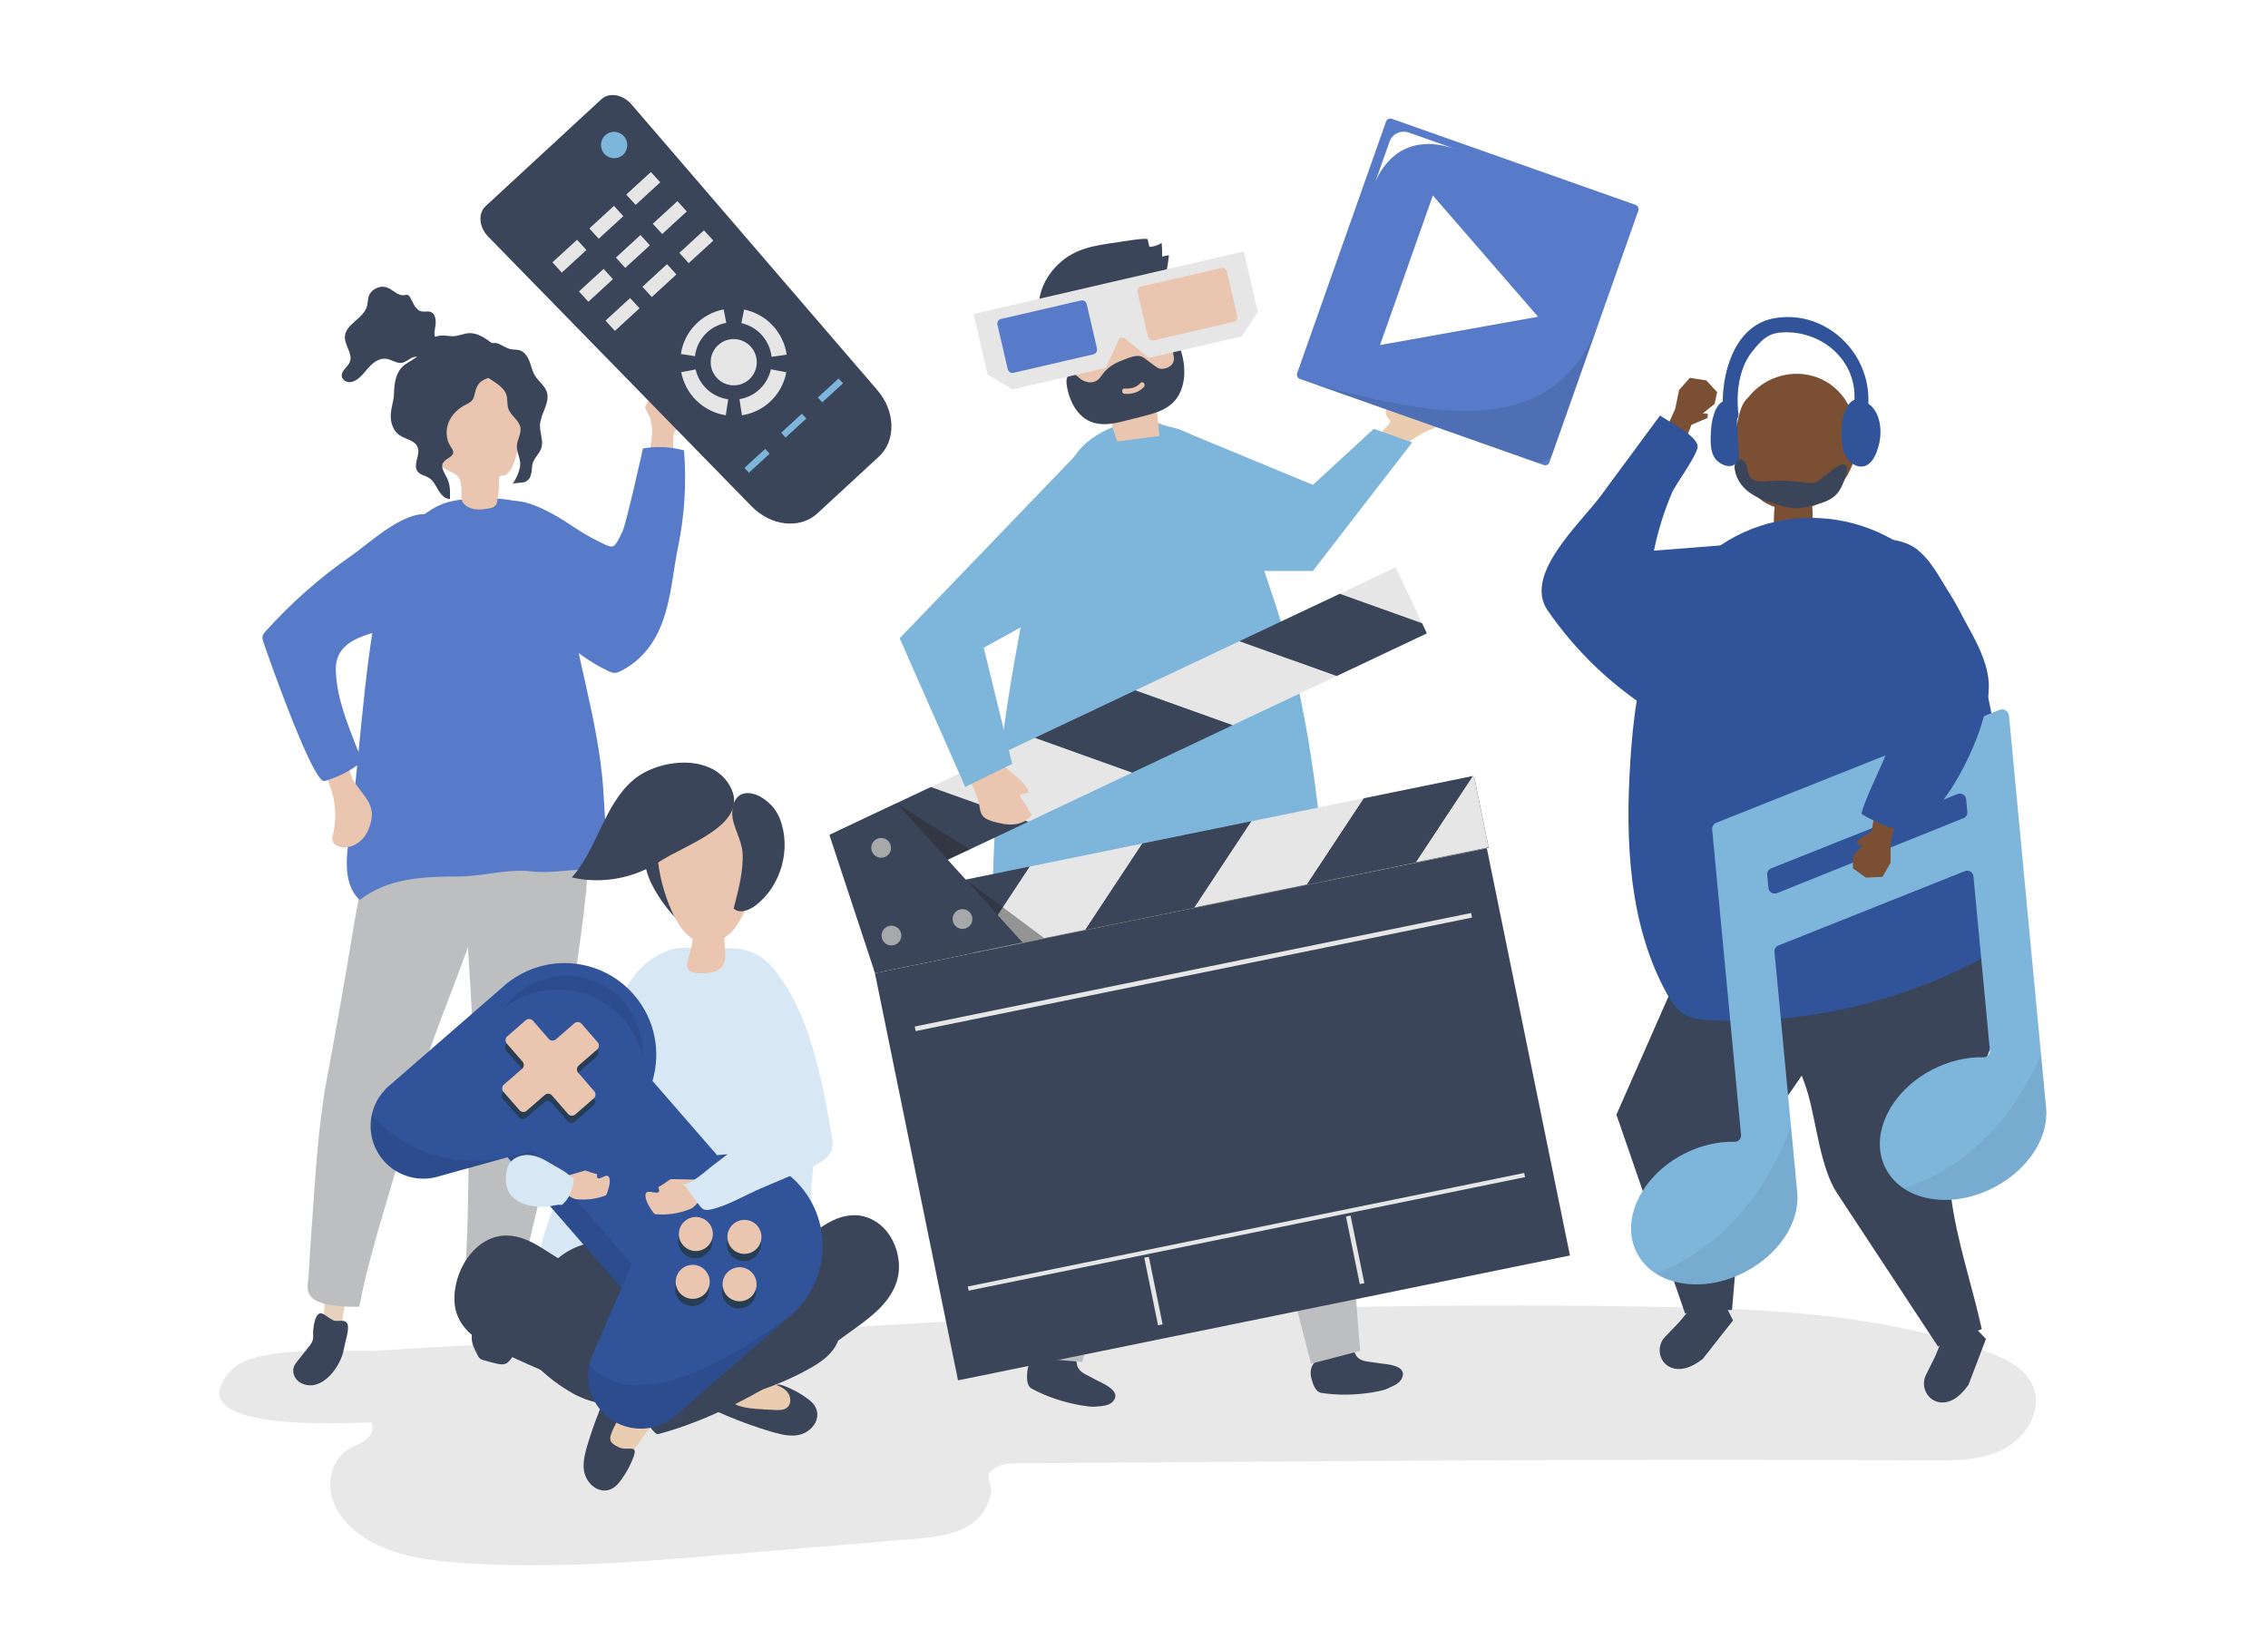 <?xml version="1.0" encoding="utf-8"?>
<!-- Generator: Adobe Illustrator 27.5.0, SVG Export Plug-In . SVG Version: 6.00 Build 0)  -->
<svg version="1.1" xmlns="http://www.w3.org/2000/svg" xmlns:xlink="http://www.w3.org/1999/xlink" x="0px" y="0px"
	 viewBox="0 0 1100 800" style="enable-background:new 0 0 1100 800;" xml:space="preserve">
<g id="background">
	<rect style="fill:#FFFFFF;" width="1100" height="800"/>
</g>
<g id="object">
	<path style="opacity:0.09;" d="M916.893,643.107c15.693,2.996,31.157,7.004,46.261,12.396c9.32,3.327,19.366,8.05,23.011,17.25
		c4.482,11.314-3.426,24.484-14.214,30.115c-10.788,5.631-23.52,5.669-35.689,5.594c-126.75-0.789-253.503,0.077-380.252,0.943
		c-20.57,0.141-41.14,0.281-61.71,0.422c-3.779,0.026-7.742,0.098-11.039,1.945c-7.379,4.134-1.561,7.643-2.659,12.633
		c-1.349,6.135-4.3,11.393-9.661,14.982c-8.028,5.375-18.121,6.337-27.748,7.143c-29.666,2.483-59.331,4.966-88.997,7.45
		c-43.645,3.653-87.501,7.309-131.185,4.15c-15.891-1.149-32.298-3.397-45.794-11.864c-7.454-4.676-13.97-11.51-16.27-20.003
		c-2.3-8.493,0.517-18.67,8.017-23.272c2.75-1.687,5.967-2.585,8.518-4.561c2.551-1.976,4.273-5.698,2.575-8.441
		c-10.169,0.013-96.261,5.792-67.958-25.286c11.611-12.75,56.834-8.536,72.191-9.573c41.367-2.794,82.803-4.478,124.253-5.378
		c38.913-0.846,76.646-4.436,115.507-6.685c82.717-4.788,165.525-8.207,248.377-9.357c43.076-0.598,86.161-0.584,129.234,0.17
		C840.181,634.553,879.196,635.91,916.893,643.107z"/>
	<g>
		<g>
			<path style="fill:#E5D1BD;" d="M166.015,643.77c-3.14,0.208-6.013-0.895-9.056-1.237c0.145-10.75,1.31-21.058,3.626-31.672
				c4.733,5.254,8.718,2.2,8.557,12.072C169.09,626.128,165.4,638.907,166.015,643.77z"/>
			<path style="fill:#3B455A;" d="M156.272,637.186c-3.571-1.278-4.376,7.25-4.404,9.255c-0.016,1.205,0.126,2.434-0.18,3.599
				c-0.337,1.283-1.183,2.361-2.009,3.399c-1.729,2.173-3.458,4.347-5.186,6.52c-0.777,0.977-1.568,1.978-1.985,3.155
				c-1.032,2.917,0.673,6.376,3.435,7.772c9.584,4.841,18.339-6.882,20.414-14.621c0.318-1.186,0.55-2.394,0.782-3.6
				c0.48-2.495,2.368-7.935,1.378-10.372c-1.156-2.844-4.656-0.783-6.949-1.855C159.442,639.443,157.717,637.705,156.272,637.186z"
				/>
		</g>
		<path style="fill:#BCBEC0;" d="M224.36,466.639c-8.935,24.325-19.245,48.118-25.125,73.581
			c-7.264,31.456-18.975,62.13-24.985,93.656c-3.883,0.126-7.776-0.04-11.635-0.495c-4.424-0.522-11.446-1.716-13.042-6.547
			c-0.816-2.469,0.049-6.484,0.174-9.049c0.399-8.215,0.986-16.421,1.59-24.623c1.709-23.206,2.881-46.696,7.15-69.573
			c4.49-24.066,8.79-48.215,12.741-72.278c2.042-12.437,4.557-24.796,7.65-37.015c0.797-3.148,9.097-35.598,10.726-35.339
			c19.339,3.078,37.43,9.482,54.273,19.47c1.637,0.971,3.217,2.127,3.786,3.856s0.053,3.217-0.474,4.786
			c-5.034,14.957-11.744,28.984-17.111,43.883C228.209,456.135,226.314,461.318,224.36,466.639z"/>
	</g>
	<g>
		<g>
			<path style="fill:#E5D1BD;" d="M229.556,638.255c2.936,1.133,6.007,0.934,9.014,1.512c3.059-10.306,5.012-20.495,5.958-31.317
				c-6.081,3.609-8.978-0.492-11.76,8.981C231.867,620.497,231.59,633.795,229.556,638.255z"/>
			<path style="fill:#3B455A;" d="M241.644,636.664c0.007,5.829,4.595,12.105,7.133,17.347c0.299,0.617,0.603,1.258,0.616,1.943
				c0.018,1.018-0.604,1.922-1.2,2.747c-0.827,1.146-1.727,2.349-3.043,2.864c-1.293,0.506-2.746,0.252-4.102-0.045
				c-2.269-0.498-4.516-1.1-6.73-1.803c-0.552-0.175-1.115-0.364-1.564-0.728c-0.533-0.432-0.853-1.065-1.158-1.68
				c-1.566-3.152-2.897-5.388-2.813-8.899c0.087-3.627,0.545-7.384-0.118-10.978c-0.328-1.743-0.762-3.972,0.731-4.929
				c1.155-0.74,3.268,0.28,4.525,0.485c2.218,0.362,4.267,0.225,6.31,1.389c0.416,0.237,0.821,0.523,1.077,0.927
				C241.569,635.714,241.643,636.178,241.644,636.664z"/>
		</g>
		<path style="fill:#BCBEC0;" d="M226.532,451.786c1.296,25.881,4.063,51.664,2.104,77.724c-2.42,32.193-0.362,64.962-4,96.849
			c3.67,1.275,7.436,2.275,11.256,2.988c4.379,0.817,11.438,1.766,14.399-2.372c1.513-2.115,1.882-6.206,2.526-8.691
			c2.062-7.961,3.943-15.971,5.805-23.981c5.27-22.664,11.137-45.44,13.866-68.551c2.871-24.313,5.947-48.648,9.332-72.797
			c1.749-12.481,3.024-25.029,3.705-37.615c0.175-3.243,1.901-36.693,0.269-36.93c-19.379-2.813-38.557-2.08-57.607,2.448
			c-1.851,0.44-3.704,1.074-4.761,2.555c-1.058,1.481-1.008,3.056-0.97,4.71c0.357,15.777,2.593,31.165,3.285,46.987
			C225.981,440.614,226.249,446.126,226.532,451.786z"/>
	</g>
	<g>
		<g>
			<g>
				<g>
					<path style="fill:#3B455A;" d="M498.662,663.131c0.414-1.353,1.115-2.596,2.155-3.504c0.548-0.478,1.176-0.852,1.709-1.348
						c2.507-2.333,2.223-4.563,5.911-4.057c4.197,0.576,8.378,1.349,12.562,2.022c0.165,0.027,0.339,0.057,0.469,0.167
						c0.187,0.158,0.229,0.432,0.259,0.68c0.173,1.45,0.346,2.899,0.518,4.349c0.467,3.919,3.978,5.066,6.855,6.615
						c0.739,0.398,1.507,0.8,2.287,1.213c3.263,1.73,13.156,5.578,8.274,10.688c-2.018,2.112-5.514,2.111-8.201,2.384
						c-2.596,0.264-5.208-0.359-7.767-0.715c-8.208-1.551-15.778-3.981-23.208-7.943c-2.661-1.42-2.49-5.438-2.251-8.29
						C498.298,664.631,498.438,663.865,498.662,663.131z"/>
					<g>
						<polygon style="fill:#BCBEC0;" points="510.406,408.316 502.038,441.073 511.316,534.425 500.414,658.625 524.928,660.7 
							556.735,541.892 581.827,411.902 						"/>
					</g>
				</g>
				<g>
					<path style="fill:#3B455A;" d="M635.695,666.356c-0.06-1.413,0.187-2.819,0.866-4.021c0.358-0.633,0.825-1.195,1.162-1.84
						c1.588-3.035,0.577-5.043,4.223-5.794c4.149-0.854,8.349-1.517,12.519-2.275c0.165-0.03,0.339-0.059,0.498,0.001
						c0.229,0.087,0.36,0.331,0.471,0.555c0.646,1.309,1.291,2.619,1.936,3.928c1.745,3.54,5.437,3.453,8.666,3.956
						c0.83,0.13,1.687,0.253,2.56,0.383c3.653,0.545,14.263,0.88,11.36,7.324c-1.2,2.664-4.496,3.826-6.939,4.978
						c-2.36,1.113-5.031,1.396-7.562,1.911c-8.256,1.27-16.203,1.498-24.529,0.236c-2.982-0.453-4.158-4.299-4.883-7.068
						C635.851,667.891,635.728,667.123,635.695,666.356z"/>
					<g>
						<polygon style="fill:#BCBEC0;" points="561.938,422.166 552.925,447.015 604.78,540.779 635.847,661.523 659.653,655.319 
							650.093,532.7 630.479,401.771 						"/>
					</g>
				</g>
			</g>
			<path style="fill:#7DB5DB;" d="M481.855,417.145c0.203-6.094,0.564-11.195,0.615-13.019c0.457-16.501,2.036-33.099,4.276-49.745
				c2.022-15.031,4.591-30.101,7.372-45.242c4.361-23.746,8.325-44.667,17.067-67.249c3.105-8.02,6.29-16.184,11.65-22.861
				c4.938-6.153,12.305-10.378,19.702-12.855c3.456-1.157,7.344-2.145,10.802-2.928c3.917-0.887,5.882,0.881,9.633,2.487
				c2.521,1.079,5.478,1.367,8.091,2.283c15.516,5.439,24.378,16.393,29.628,31.942c4.225,12.511,8.449,25.021,12.674,37.532
				c3.469,10.274,6.94,20.551,9.948,30.974c7.874,27.284,12.528,55.4,15.948,83.584c1.714,14.13,3.118,28.296,4.47,42.466
				c0.864,9.056-3.742,5.247-9.179,2.48c-9.371-4.769-18.68-9.798-29.191-11.52c-5.104-0.836-10.303-0.877-15.474-0.803
				c-31.455,0.449-63.023,5.128-92.565,15.939c-1.756,0.643-3.54,1.327-4.974,2.527c-1.914,1.602-4.506,5.245-7.271,3.341
				c-1.719-1.184-2.135-5.22-2.45-7.038C481.363,432.145,481.61,424.513,481.855,417.145z"/>
		</g>
		<g>
			<g>
				<g>
					<path style="fill:#534741;" d="M556.866,141.526c3.983,4.398,6.675,9.896,8.253,15.637c0.419,1.526,0.931,3.283,2.365,3.915
						c1.535,0.676,0.871,3.076,1.571,1.546c0.7-1.53,3.055-6.827,2.832-8.506c-0.524-3.934-1.419-7.821-2.668-11.59
						c-1.086-3.278-2.561-6.626-5.302-8.69c-1.625-1.224-3.576-1.901-5.492-2.552c-2.779-0.944-5.637-1.883-8.557-1.778
						c-5.034,0.181-7.591,2.612-2.551,5.066C550.926,136.33,554.138,138.513,556.866,141.526z"/>
				</g>
				<g>
					<g>
						<path style="fill:#EAC5B0;" d="M541.936,214.131c6.782-0.876,13.564-1.751,20.347-2.627
							c-0.323-6.057-1.085-12.112-2.276-18.088c5.551-2.32,11.915-5.763,12.484-12.367c0.179-2.08-0.282-4.194-0.739-6.26
							c-1.889-8.542-3.779-17.084-5.668-25.627c-0.653-2.954-1.342-5.995-2.962-8.507c-2.842-4.407-7.928-6.264-12.684-7.08
							c-12.139-2.081-25.02,1.035-33.758,9.896c-2.326,2.358-4.384,5.18-5.258,8.574c-1.347,5.234,0.28,10.949,1.892,16.269
							c1.488,4.911,2.976,9.822,4.464,14.733c1.712,5.648,4.071,12.062,9.148,14.098c2.696,1.081,5.772,0.694,8.255,2.321
							C539.56,202.336,539.439,209.237,541.936,214.131z"/>
					</g>
				</g>
				<g>
					<path style="fill:#3B455A;" d="M573.008,170.926c-0.456-1.56-2.195-6.04-3.869-2.596c-0.438,0.9-0.342,2.011-0.148,3.034
						c0.194,1.023,0.479,2.056,0.383,3.082c-0.22,2.355-2.378,3.894-4.513,4.338c-0.849,0.177-1.742,0.231-2.589-0.032
						c-0.822-0.255-1.55-0.792-2.262-1.32c-1.728-1.282-3.456-2.563-5.184-3.845c-2.97-2.203-7.351,0.035-10.415,1.171
						c-3.531,1.31-6.918,3.253-9.337,6.363c-0.244,0.314-0.478,0.639-0.713,0.963c-0.574,0.792-1.152,1.578-1.891,2.18
						c-2.494,2.03-6.309,1.368-8.875-0.788c-1.177-0.988-2.37-2.333-3.819-2.214c-1.133,0.093-2.019,1.135-2.343,2.307
						c-0.324,1.172-0.191,2.451,0.01,3.679c0.731,4.468,2.367,8.875,5.139,12.356c6.012,7.548,14.125,6.801,21.996,4.815
						c3.111-0.785,6.223-1.57,9.334-2.355c5.688-1.435,11.679-3.048,15.724-7.521c3.568-3.946,4.935-9.588,4.756-15.132
						C574.3,176.549,573.813,173.684,573.008,170.926z M554.829,187.684c-2.541,2.742-5.836,3.606-9.428,3.341
						c-1.527-0.113-1.478-2.685,0.051-2.572c2.977,0.22,5.598-0.398,7.714-2.681C554.23,184.624,555.888,186.543,554.829,187.684z"
						/>
				</g>
				<g>
					<path style="fill:#3B455A;" d="M563.632,124.444c0.08-2.192,0.006-4.391-0.22-6.576c-1.778,1.13-3.844,1.792-5.946,1.905
						c-0.285-1.225-0.57-2.45-0.856-3.675c-0.242-1.018-13.98,1.348-15.104,1.507c-10.523,1.482-20.153,2.806-28.202,10.558
						c-6.875,6.622-10.345,14.967-9.429,24.598c0.875,9.2,6.421,20.217,13.201,26.48c-0.573-2.372-3.204-7.678-3.169-10.064
						c-0.18-2.342,0.09-4.702,0.691-6.959c1.2-4.508,3.711-8.643,6.954-11.923c5.17-5.229,11.74-8.864,18.541-11.454
						c6.23-2.373,13.885-4.995,20.642-4.705c3.248,0.14,3.934,0.804,5.068-2.753c0.2-0.627,1.311-7.673,1.057-7.62
						C565.785,123.99,564.708,124.217,563.632,124.444z"/>
				</g>
			</g>
			<g>
				<path style="fill:#E6E6E7;" d="M472.175,152.307l6.791,29.345l12.144,7.247l45.383-10.502l5.944-13.337
					c0.499-1.435,2.244-1.839,3.323-0.769l11.368,9.33l45.213-10.463l7.725-11.846l-6.791-29.345L472.175,152.307z"/>
				<g>
					<path style="fill:#587BC9;" d="M530.294,171.881l-38.721,8.961c-1.263,0.292-2.524-0.495-2.816-1.757l-4.987-21.551
						c-0.292-1.263,0.495-2.524,1.757-2.816l38.721-8.961c1.263-0.292,2.523,0.495,2.816,1.757l4.987,21.551
						C532.343,170.328,531.557,171.589,530.294,171.881z"/>
					<path style="fill:#EAC5B0;" d="M598.3,156.143l-38.721,8.961c-1.263,0.292-2.524-0.495-2.816-1.758l-4.987-21.551
						c-0.292-1.263,0.495-2.524,1.758-2.816l38.721-8.961c1.263-0.292,2.524,0.495,2.816,1.757l4.987,21.551
						C600.35,154.59,599.563,155.851,598.3,156.143z"/>
				</g>
			</g>
		</g>
		<g>
			
				<rect x="441.433" y="439.505" transform="matrix(0.98 -0.2 0.2 0.98 -96.168 129.635)" style="fill:#3B455A;" width="302.847" height="201.565"/>
			
				<rect x="417.698" y="406.372" transform="matrix(0.98 -0.2 0.2 0.98 -73.375 122.624)" style="fill:#59595B;" width="303.779" height="35.438"/>
			<g>
				<polygon style="fill:#E6E6E7;" points="686.667,418.252 721.95,411.042 714.854,376.321 714.293,376.436 				"/>
				<polygon style="fill:#E6E6E7;" points="417.226,437.141 423.231,466.525 446.61,431.136 				"/>
				<polygon style="fill:#E6E6E7;" points="499.363,420.356 471.738,462.172 526.449,450.992 554.075,409.176 				"/>
				<polygon style="fill:#E6E6E7;" points="606.828,398.396 579.203,440.212 633.914,429.032 661.54,387.216 				"/>
				<polygon style="fill:#3B455A;" points="446.61,431.136 423.231,466.525 424.321,471.862 471.738,462.172 499.363,420.356 				
					"/>
				<polygon style="fill:#3B455A;" points="554.075,409.176 526.449,450.992 579.203,440.212 606.828,398.396 				"/>
				<polygon style="fill:#3B455A;" points="661.54,387.216 633.914,429.032 686.667,418.252 714.293,376.436 				"/>
			</g>
			<g>
				<polygon style="fill:#E6E6E7;" points="449.963,421.667 417.405,437.054 402.262,405.014 402.78,404.769 				"/>
				<polygon style="fill:#E6E6E7;" points="676.914,275.213 689.729,302.328 649.798,288.028 				"/>
				<polygon style="fill:#E6E6E7;" points="601.117,311.034 648.3,327.932 597.812,351.793 550.629,334.895 				"/>
				<polygon style="fill:#E6E6E7;" points="501.949,357.901 549.131,374.799 498.644,398.66 451.461,381.762 				"/>
				<polygon style="fill:#3B455A;" points="649.798,288.028 689.729,302.328 692.056,307.253 648.3,327.932 601.117,311.034 				"/>
				<polygon style="fill:#3B455A;" points="550.629,334.895 597.812,351.793 549.131,374.799 501.949,357.901 				"/>
				<polygon style="fill:#3B455A;" points="451.461,381.762 498.644,398.66 449.963,421.667 402.78,404.769 				"/>
			</g>
			<polygon style="fill:#3B455A;" points="424.321,471.862 402.279,405.064 434.831,389.666 496.044,457.206 			"/>
			<polygon style="opacity:0.42;fill:#272525;" points="434.831,389.666 470.325,412.044 459.396,416.769 			"/>
			<polygon style="opacity:0.42;fill:#272525;" points="468.384,426.687 506.459,455.077 496.044,457.206 			"/>
			<g>
				<path style="fill:#A6A8AA;" d="M432.034,410.195c0.602,2.581-1.003,5.16-3.584,5.762c-2.581,0.602-5.16-1.003-5.762-3.584
					s1.003-5.16,3.584-5.762C428.853,406.009,431.433,407.614,432.034,410.195z"/>
				<path style="fill:#A6A8AA;" d="M437.026,452.75c0.602,2.581-1.003,5.16-3.584,5.762c-2.581,0.601-5.16-1.003-5.762-3.584
					c-0.601-2.581,1.003-5.16,3.584-5.762C433.844,448.565,436.424,450.169,437.026,452.75z"/>
				<path style="fill:#A6A8AA;" d="M471.485,444.719c0.602,2.581-1.003,5.16-3.584,5.762c-2.581,0.601-5.16-1.003-5.762-3.584
					c-0.601-2.581,1.003-5.16,3.584-5.762C468.304,440.534,470.884,442.138,471.485,444.719z"/>
			</g>
			
				<rect x="466.821" y="596.243" transform="matrix(0.98 -0.2 0.2 0.98 -107.34 133.121)" style="fill:#E6E6E7;" width="275.359" height="2.051"/>
			<g>
				
					<rect x="558.294" y="609.269" transform="matrix(0.98 -0.2 0.2 0.98 -114.004 124.678)" style="fill:#E6E6E7;" width="2.262" height="33.448"/>
				
					<rect x="656.101" y="589.283" transform="matrix(0.98 -0.2 0.2 0.98 -108.021 143.853)" style="fill:#E6E6E7;" width="2.262" height="33.448"/>
			</g>
			
				<rect x="441.079" y="470.164" transform="matrix(0.98 -0.2 0.2 0.98 -82.64 125.416)" style="fill:#E6E6E7;" width="275.359" height="2.262"/>
		</g>
		<g>
			<path style="fill:#EAC5B0;" d="M475.042,391.026c0.267,1.522,0.472,3.119,1.34,4.397c1.198,1.767,3.382,2.539,5.434,3.124
				c3.224,0.919,6.569,1.655,9.908,1.351c3.339-0.304,6.705-1.781,8.623-4.532c-1.654-3.157-3.543-6.191-5.646-9.069
				c-0.171-0.909,1.09-1.332,2.015-1.329c0.925,0.003,2.184-0.25,2.183-1.176c0-0.293-0.149-0.563-0.3-0.814
				c-1.742-2.886-4.356-5.123-6.924-7.306c-3.399-2.89-6.798-5.78-10.197-8.67c-0.638-0.542-1.32-1.106-2.146-1.24
				c-0.746-0.121-1.496,0.127-2.211,0.371c-3.054,1.044-6.191,1.977-9.15,3.231C468.605,376.882,473.722,383.497,475.042,391.026z"
				/>
			<polygon style="fill:#7DB5DB;" points="529.442,212.801 436.355,309.61 468.131,381.727 490.911,370.577 477.117,314.202 
				533.906,282.936 			"/>
		</g>
		<g>
			<path style="fill:#EACDB0;" d="M673.628,205.731c0.319-0.37,0.657-0.788,0.647-1.276c-0.013-0.623-0.571-1.07-0.999-1.523
				c-1.789-1.894-1.469-5.389,0.704-6.827c2.173-1.438,5.613-0.252,6.328,2.254c2.677-1.088,5.128-2.728,7.155-4.786
				c0.763-0.775,1.59-1.669,2.677-1.713c0.66-0.027,1.283,0.275,1.872,0.574c1.292,0.656,2.573,1.334,3.842,2.033
				c1.682,0.926,3.462,2.023,4.146,3.817c1.073,2.815-1.011,5.765-2.963,8.059c-0.434,0.509-0.876,1.026-1.44,1.385
				c-0.67,0.426-1.464,0.599-2.22,0.842c-1.802,0.581-3.434,1.584-5.045,2.578c-4.977,3.071-9.954,6.141-14.932,9.212
				c-0.158,0.079-4.238-6.778-4.236-7.725C669.172,209.888,671.958,207.663,673.628,205.731z"/>
			<polygon style="fill:#7DB5DB;" points="571.062,208.015 636.762,235.204 666.296,208.015 684.937,214.598 636.762,276.969 
				582.217,276.969 			"/>
		</g>
		<g>
			<g>
				<g>
					<path style="fill:#587BC9;" d="M748.686,225.581l-118.204-41.746c-1.146-0.405-1.752-1.673-1.347-2.819l43.102-122.044
						c0.405-1.146,1.673-1.752,2.819-1.348L793.259,99.37c1.146,0.405,1.752,1.673,1.348,2.819l-43.102,122.044
						C751.1,225.38,749.832,225.986,748.686,225.581z"/>
				</g>
				<g style="opacity:0.1;">
					<path d="M638.518,186.674l105.32,37.195c3.812,1.346,8.015-0.622,9.341-4.374l22.604-64.005
						C753.179,219.495,683.452,197.757,638.518,186.674z"/>
				</g>
				<g>
					<path style="fill:#FFFFFF;" d="M673.944,68.684l-6.91,19.567c3.46-8.123,13.908-24.768,39.317-15.795l-23.066-8.146
						C679.473,62.963,675.269,64.932,673.944,68.684z"/>
				</g>
			</g>
			<g>
				<polygon style="fill:#FFFFFF;" points="745.961,153.643 694.951,94.838 669.335,167.371 				"/>
			</g>
		</g>
	</g>
	<g>
		<g id="XMLID_79_">
			<g id="XMLID_81_">
				<g>
					<polygon style="fill:#7B4F34;" points="816.848,214.913 820.393,206.051 828.17,202.758 828.333,200.774 825.89,200.515 
						831.589,195.954 832.827,190.204 827.553,184.522 819.574,183.285 814.375,189.189 812.503,198.291 807.126,210.22 					"/>
				</g>
			</g>
			<g id="XMLID_80_">
				<g>
					<path style="fill:#305399;" d="M822.819,214.737c0.286,0.53,0.477,1.054,0.552,1.571c0.522,3.577-10.682,18.568-12.499,22.851
						c-3.819,9.003-6.741,18.385-8.695,27.967c13.637-1.077,27.273-2.153,40.91-3.229c-8.729,27.902-20.864,54.737-36.048,79.72
						c-0.605,0.996-1.335,2.077-2.473,2.326c-1.086,0.238-2.16-0.371-3.101-0.964c-20.04-12.631-37.468-29.386-50.876-48.915
						c-11.889-17.316,15.76-41.936,25.943-55.738c9.538-12.927,19.076-25.855,28.615-38.782
						C809.24,204.495,820.163,209.824,822.819,214.737z"/>
				</g>
			</g>
		</g>
		<g>
			<path style="fill:#7B4F34;" d="M843.636,200.651c0.669-2.418,1.524-4.864,3.175-6.752c0.451-0.516,0.962-0.97,1.388-1.49
				c14.872-18.192,46.487-14.507,52.053,14.936c2.995,15.84-6.962,32.843-21.335,38.315c0.56,4.187-0.1,9.275-0.019,12.462
				c0.016,0.659,0.014,1.381-0.386,1.891c-0.356,0.453-0.939,0.624-1.488,0.748c-5.167,1.168-10.732,0.312-15.36-2.364
				c-0.339-0.196-0.685-0.412-0.904-0.746c-0.266-0.406-0.305-0.924-0.331-1.415c-0.178-3.439-0.084-6.889,0.251-10.314
				c-8.548-2.786-14.765-10.834-17.382-19.541C840.796,218.057,841.316,209.027,843.636,200.651z"/>
		</g>
		<g>
			<g>
				<g>
					<path style="fill:#3B455A;" d="M814.566,641.209l-7.004,7.298c-4.512,4.701-2.981,12.695,3.124,14.972
						c3.598,1.341,8.535,0.833,15.124-4.227l14.741-18.74l-2.871-5.643l-16.571-1.582L814.566,641.209z"/>
				</g>
			</g>
			<g>
				<g>
					<path style="fill:#3B455A;" d="M830.047,436.069l-46.07,104.654l33.276,96.381l22.787-1.729l6.425-74.392
						c0,0,69.411-97.32,64.713-100.199S830.047,436.069,830.047,436.069z"/>
				</g>
			</g>
		</g>
		<g>
			<g>
				<g>
					<path style="fill:#3B455A;" d="M938.612,657.912l-4.509,9.054c-2.904,5.833,0.941,13.007,7.448,13.358
						c3.834,0.207,8.395-1.75,13.175-8.546l8.481-22.284l-4.423-4.53l-16.288,3.433L938.612,657.912z"/>
				</g>
			</g>
			<g>
				<g>
					<path style="fill:#3B455A;" d="M864.212,473.355c-6.183,12.589,8.977,44.507,12.599,56.925
						c4.059,13.916,6.096,36.238,14.13,48.445c0.007,0.01,49.012,74.466,49.012,74.466s21.234-8.446,21.234-8.447
						c-4.657-21.154-12.318-43.327-14.938-64.678c-3.79-30.891,19.838-63.6,26.358-94.765c1.9-9.084,3.214-18.53,1.274-27.605
						c-1.94-9.076-7.684-17.794-16.352-21.109c-13.275-5.077-27.45,3.526-39.473,11.107c-14.587,9.198-30.116,17.535-47.071,20.69
						C867.643,469.006,865.479,470.775,864.212,473.355z"/>
				</g>
			</g>
		</g>
		<g>
			<g>
				<path style="fill:#305399;" d="M929.691,269.773c22.637,18.524,31.322,49.949,36.773,79.482
					c4.83,26.171,8.18,52.628,10.029,79.184c0.657,9.441,0.906,19.731-4.359,27.339c-3.467,5.01-8.852,8.095-14.141,10.83
					c-39.503,20.429-83.994,30.238-128.172,28.256c-4.913-0.22-10.09-0.677-14.17-3.607c-3.052-2.192-5.158-5.545-7.022-8.901
					c-18.605-33.496-20.399-74.211-17.928-112.717c1.78-27.734,5.827-56.253,19.841-79.681
					C836.148,247.148,891.959,238.897,929.691,269.773z"/>
			</g>
		</g>
		<g>
			<path style="fill:#7DB5DB;" d="M972.792,344.602c-0.899-0.544-2.004-0.634-2.976-0.242c0,0-133.467,53.241-136.603,54.442
				c-0.523,0.201-1.086,0.313-1.542,0.669c-0.89,0.697-1.364,1.798-1.258,2.921l14.011,148.161c0.173,1.826-1.303,3.358-3.144,3.315
				c-8.153-0.192-16.845,1.871-24.786,5.992c-20.666,10.726-30.782,32.276-22.55,48.041c4.075,7.803,11.889,12.998,22.003,14.629
				c3.587,0.578,7.315,0.68,11.085,0.324c6.484-0.613,13.091-2.581,19.322-5.815c16.164-8.389,26.33-23.575,25.377-37.861
				c0-0.107-0.005-0.215-0.015-0.323l-11.073-117.097c-0.127-1.341,0.648-2.606,1.904-3.107l90.419-36.068
				c1.89-0.754,3.976,0.514,4.167,2.533l7.986,84.448c0.173,1.826-1.304,3.358-3.144,3.315c-8.155-0.193-16.846,1.872-24.785,5.992
				c-9.855,5.114-17.65,12.815-21.953,21.683c-4.46,9.195-4.672,18.556-0.597,26.358c4.075,7.803,11.889,12.998,22.003,14.629
				c9.757,1.574,20.555-0.377,30.407-5.491c16.372-8.496,26.541-23.868,25.348-38.291c-0.003-0.054-0.006-0.108-0.011-0.162
				l-18.012-190.47C974.276,346.081,973.689,345.146,972.792,344.602z M953.597,387.715l0.576,6.089
				c0.127,1.338-0.645,2.601-1.897,3.104l-90.394,36.333c-1.892,0.76-3.983-0.508-4.174-2.53l-0.601-6.354
				c-0.127-1.341,0.648-2.607,1.904-3.107l90.419-36.068C951.321,384.427,953.406,385.695,953.597,387.715z"/>
			<path style="opacity:0.06;fill:#161216;" d="M803.086,617.78c3.647,2.338,7.983,3.962,12.862,4.749
				c3.587,0.578,7.315,0.68,11.085,0.324c6.484-0.613,13.091-2.581,19.322-5.815c16.164-8.389,26.33-23.575,25.377-37.861
				c0-0.107-0.005-0.215-0.015-0.323l-3.09-32.677C851.462,592.422,822.169,610.646,803.086,617.78z"/>
			<path style="opacity:0.06;fill:#161216;" d="M967.05,576.046c16.372-8.496,26.541-23.868,25.348-38.291
				c-0.003-0.054-0.006-0.108-0.011-0.162l-2.457-25.986c-18.965,43.68-49.101,59.299-66.693,64.831
				c3.755,2.53,8.284,4.274,13.406,5.099C946.4,583.111,957.198,581.16,967.05,576.046z"/>
		</g>
		<path style="fill:#3B455A;" d="M847.811,229.004c0.165,0.748,0.396,1.468,0.811,2.111c1.842,2.85,5.985,2.618,9.364,2.311
			c5.065-0.46,10.184-0.33,15.219,0.386c1.976,0.281,3.961,0.653,5.952,0.517c4.43-0.303,14.208-12.86,16.493-7.956
			c0.486,1.046,0.161,2.271-0.17,3.376c-1.107,3.692-2.307,7.543-5.023,10.278c-2.976,2.996-7.278,4.163-11.369,5.213
			c-2.698,0.692-5.437,1.389-8.222,1.336c-2.484-0.048-4.913-0.691-7.314-1.331c-9.173-2.444-20.354-6.469-22.193-17.517
			c-0.335-2.013,0.35-4.667,2.375-4.92c1.738-0.217,3.078,1.574,3.516,3.271C847.497,227.032,847.599,228.042,847.811,229.004z"/>
		<g id="XMLID_76_">
			<g id="XMLID_78_">
				<g>
					<polygon style="fill:#7B4F34;" points="909.451,393.814 907.722,403.201 900.747,407.963 900.979,409.94 903.424,409.712 
						898.736,415.307 898.656,421.188 904.947,425.719 913.013,425.358 916.946,418.546 916.987,409.253 919.907,396.498 					"/>
				</g>
			</g>
			<g id="XMLID_77_">
				<g>
					<path style="fill:#305399;" d="M903.443,395.199c-0.224-0.138-0.446-0.278-0.666-0.421
						c3.466-13.539,18.906-37.016,16.044-50.086c-1.512-6.906-10.738-16.253-14.67-22.254c-5.589-8.529-11.178-17.057-16.767-25.586
						c-1.57-2.395-3.17-4.861-3.775-7.66c-0.777-3.588,0.171-7.334,1.555-10.734c2.366-5.813,6.221-11.254,11.743-14.235
						c8.473-4.574,25.036-3.792,32.638,2.079c5.272,4.071,8.912,9.85,12.344,15.559c4.677,7.781,9.175,15.67,13.491,23.657
						c4.599,8.513,9.095,17.536,9.226,27.211c0.087,6.474-1.798,12.793-3.666,18.993c-4.364,14.485-23.928,58.071-45.303,49.297
						C911.485,399.36,907.229,397.539,903.443,395.199z"/>
				</g>
			</g>
		</g>
		<path style="fill:#305399;" d="M911.808,206.069c-0.53-3.642-2.037-7.295-4.788-9.615c-0.292-0.247-0.575-0.461-0.856-0.673
			c0.467-9.233-2.407-18.481-7.914-25.908c-8.349-11.262-22.341-18.118-37.519-15.537c-18.051,3.07-25.046,23.431-25.189,40.397
			c-0.935,0.532-1.728,1.296-2.391,2.234c-3.001,4.248-3.446,11.878-3.473,15.803c-0.021,3.051,0.194,6.226,1.678,8.892
			c1.858,3.336,8.12,6.654,11.146,2.499c1.441-1.979,0.649-6.398,0.547-8.787c-0.137-3.175-0.42-6.341-0.578-9.515
			c-0.039-0.779,0.013-1.7,0.082-2.678c0.463-0.696,0.721-1.56,0.598-2.578c-1.196-9.94,0.256-21.773,6.484-29.826
			c5.934-7.674,9.429-9.495,16.254-9.587c17.921-0.24,33.861,13.231,33.561,31.678c-0.004,0.233,0.003,0.596,0.022,1.039
			c-5.626,1.923-6.986,14.359-6.214,20.493c0.389,3.092,1.256,6.241,3.181,8.647c1.925,2.406,5.088,3.902,7.898,3.058
			c2.78-0.835,4.562-3.639,5.691-6.442C911.734,215.425,912.48,210.684,911.808,206.069z"/>
	</g>
	<g>
		<path style="fill:#587BC9;" d="M215.649,244.096c-0.315,0.107-0.629,0.219-0.94,0.337c-5.203,1.974-9.628,5.527-13.957,9.024
			c-6.502,5.252-9.704,7.555-12.215,15.333c-2.342,7.254-3.808,14.915-5.243,22.39c-7.363,38.378-8.785,76.595-14.07,115.262
			c-1.439,10.525-2.549,22.898,5.235,30.128c13.811-10.749,31.172-11.369,47.923-11.384c11.763-0.011,23.264-3.821,35.056-2.508
			c11.269,1.255,21.112-1.562,32.548-0.817c2.757,0.18,6.271,0.149,7.357-2.391c-3.957-11.863-3.889-24.621-4.785-37.095
			c-2.317-32.266-13.006-63.228-17.32-95.275c-1.466-10.893-2.249-28.974-10.685-37.219c-9.167-8.96-30.078-9.143-41.86-7.39
			C220.308,242.842,217.931,243.324,215.649,244.096z"/>
		<g>
			<path style="fill:#EAC5B0;" d="M180.022,398.217c1.693-8.043-3.455-11.952-8.171-18.809c-2.627-3.819-3.674-14.98-9.979-14.111
				c-1.22,0.168-2.469,0.345-3.553,0.928c-0.887,0.476-1.615,1.197-2.294,1.94c-0.529,0.578-1.508,1.37-1.477,2.134
				c0.033,0.802,1.367,2.321,1.788,3.036c5.453,9.265,7.785,20.252,5.235,31.091c-0.296,1.258-0.625,2.603-0.167,3.812
				c0.564,1.489,2.174,2.323,3.735,2.641c5.288,1.078,10.765-2.529,13.053-7.418C179.099,401.519,179.691,399.789,180.022,398.217z"
				/>
			<path style="fill:#587BC9;" d="M132.536,325.006c7.315,20.134,20.71,55.077,24.896,53.881c6.616-1.899,12.85-5.122,18.224-9.424
				c-5.274-14.132-12.309-28.882-12.783-44.219c-0.57-18.436,22.86-17.899,37.362-23.918c4.452-1.848,8.999-3.93,12.171-7.56
				c3.704-4.24,5.042-10.048,5.526-15.657c0.647-7.492,1.694-23.426-6.441-27.477c-12.495-6.222-31.626,12.387-40.916,18.823
				c-15.22,10.544-29.217,22.854-41.604,36.617c-0.739,0.822-1.506,1.715-1.666,2.809c-0.129,0.877,0.154,1.757,0.437,2.598
				C128.146,312.685,129.965,317.931,132.536,325.006z"/>
		</g>
		<g>
			<g>
				<g>
					<g>
						<path style="fill:#EAC5B0;" d="M224.397,243.554c0.194,0.377,0.453,0.738,0.8,1.08c1.369,1.35,3.266,2.116,5.149,2.386
							c2.482,0.355,5.004-0.057,7.466-0.527c3.327-0.635,3.209-2.582,3.691-5.602c0.263-1.65,0.428-3.313,0.553-4.979
							c0.068-0.913-0.286-4.182,0.297-4.822c0.395-0.434,2.003-0.288,2.708-0.656c1.117-0.583,2.05-1.657,2.721-2.7
							c1.082-1.683,1.677-3.624,2.26-5.537c1.014-3.329,2.028-6.658,3.043-9.987c1.036-3.401,2.078-6.831,2.411-10.371
							c0.502-5.336-0.361-12.868-4.388-16.77c-3.674-3.559-9.034-4.805-13.95-5.433c-6.509-0.832-13.256,0.36-18.878,3.815
							c-2.27,1.395-4.422,3.204-5.763,5.692c-2.067,3.835-1.91,8.623-1.687,13.099c0.205,4.132,0.41,8.264,0.615,12.395
							c0.236,4.752,0.828,10.229,4.388,12.806c1.891,1.368,4.362,1.661,5.981,3.415c2.027,2.198,1.896,5.495,1.98,8.282
							C223.842,240.732,223.722,242.24,224.397,243.554z"/>
					</g>
					<path style="fill:#3B455A;" d="M245.002,190.141c0.224,0.388,0.412,0.79,0.556,1.208c0.759,2.191,0.246,4.663,0.987,6.86
						c1.175,3.483,5.239,5.576,5.851,9.2c0.501,2.964-1.524,5.781-1.695,8.782c-0.187,3.278,1.913,6.382,1.587,9.618
						c-0.283,2.811-2.066,6.762-3.744,9.014c0.52-0.698,5.226-0.449,6.446-1.195c1.87-1.142,2.084-1.862,2.64-3.811
						c0.553-1.935,0.124-3.842,0.986-5.825c1.056-2.432,3.227-4.217,3.987-6.811c1.037-3.539-0.846-7.273-0.699-10.958
						c0.223-5.578,5.043-10.833,3.294-16.134c-1.026-3.11-4.046-5.098-5.745-7.898c-1.29-2.126-1.766-4.633-2.66-6.953
						c-0.894-2.32-2.432-4.642-4.817-5.346c-1.325-0.391-2.75-0.231-4.109-0.483c-2.348-0.437-4.299-2.057-6.561-2.822
						c-3.236-1.095-8.945,2.178-10.834,4.92c-1.875,2.722-0.929,5.037,0.988,7.444C234.653,182.959,242.367,185.583,245.002,190.141
						z"/>
				</g>
				<path style="fill:#3B455A;" d="M201.42,173.665c-1.939,1.423-4.334,2.451-6.105,4.113c-3.453,3.242-4.109,8.426-4.234,13.16
					c-0.111,4.215-1.955,7.961-1.499,12.355c0.307,2.951,1.561,5.935,3.962,7.677c2.99,2.17,7.685,2.525,9.019,5.971
					c1.449,3.742-2.427,8.455-0.074,11.706c1.298,1.794,3.843,2.056,5.7,3.262c2.072,1.344,3.137,3.746,4.402,5.867
					c1.266,2.121,3.166,4.246,5.636,4.299c0.1-3.756,0.211-6.732-1.393-10.168c-0.935-2.001-3.687-5.693-1.573-7.86
					c1.333-1.801,4.48-2.387,4.561-4.626c0.038-1.052-0.696-1.947-1.275-2.826c-2.241-3.401-2.469-7.932-0.95-11.711
					c1.52-3.779,4.65-6.797,8.316-8.573c4.296-2.08,3.604-3.13,4.852-7.243c1.149-3.785,3.297-4.673,6.704-6.052
					c3.059-1.239,4.043-2.01,5.172-4.874c0.826-2.095,1.843-4.605,0.645-6.943c-0.952-1.858-2.667-3.187-4.327-4.453
					c-3.469-2.645-7.367-5.426-11.717-5.112c-2.416,0.174-4.689,1.309-7.108,1.447c-1.613,0.091-3.217-0.266-4.833-0.32
					c-2.753-0.092-5.657,0.745-7.886,2.384c-2.249,1.654-2.185,3.384-3.435,5.73C203.369,172.025,202.46,172.902,201.42,173.665z"/>
				<path style="fill:#3B455A;" d="M211.162,158.222c0.423-2.617,0.151-6.027-2.348-6.911c-1.369-0.484-2.904,0.046-4.327-0.243
					c-3.033-0.617-4.066-4.29-5.657-6.945c-0.238-0.397-0.521-0.8-0.945-0.989c-0.605-0.27-1.299-0.03-1.957,0.05
					c-3.018,0.368-5.312-2.611-8.155-3.69c-3.518-1.337-7.946,0.863-9.005,4.475c-0.436,1.484-0.36,3.079-0.768,4.57
					c-1.656,6.043-10.506,8.614-10.73,14.876c-0.151,4.231,3.99,8.286,2.38,12.202c-1.029,2.504-4.251,4.212-3.883,6.894
					c0.237,1.726,2.075,2.901,3.817,2.876s3.342-0.98,4.654-2.126c2.083-1.819,3.652-4.152,5.636-6.078
					c1.984-1.926,4.63-3.488,7.373-3.145c2.657,0.332,5.062,2.401,7.703,1.958c2.113-0.354,3.68-2.238,5.755-2.77
					c1.941-0.497,3.96,0.266,5.96,0.386s4.457-0.92,4.51-2.924c0.013-0.485-0.123-0.987,0.03-1.448
					c0.427-1.292,2.633-1.217,3.052-2.512c-1.044-1.61-2.517-1.033-3.265-3.135C210.412,161.965,210.896,159.865,211.162,158.222z"
					/>
			</g>
		</g>
		<g>
			<path style="fill:#EAC5B0;" d="M321.695,187.194c-0.511,0.011-1.021,0.03-1.531,0.056c-0.306,0.016-0.621,0.036-0.897,0.169
				c-0.27,0.13-0.479,0.357-0.678,0.581c-2.248,2.538-3.704,5.349-5.197,8.354c-0.556,1.119-0.664,1.194-0.125,2.382
				c0.599,1.319,1.352,2.6,2.064,3.861c0.349,1.942,0.777,3.872,0.96,5.837c0.462,4.976-3.847,15.973,1.94,18.53
				c1.12,0.495,2.269,0.996,3.466,1.032c0.979,0.029,1.937-0.257,2.863-0.588c0.722-0.258,1.926-0.476,2.256-1.206
				c0.346-0.767-0.085-2.901-0.111-3.789c-0.073-2.536-0.147-5.072-0.221-7.608c-0.072-2.487,0.053-5.42,1.923-6.758
				c0.409-0.293,0.88-0.484,1.248-0.836c0.416-0.397,0.664-0.963,0.888-1.52c0.818-2.041,1.507-4.209,1.871-6.419
				c0.333-2.017-0.809-3.057-1.815-4.631c-1.051-1.643-1.071-3.669-1.961-5.374c-0.895-1.715-2.489-2.019-4.351-2.068
				C323.423,187.177,322.559,187.175,321.695,187.194z"/>
			<path style="fill:#587BC9;" d="M326.137,281.501c0.833-5.271,1.601-10.654,2.729-16.115c3.16-15.297,4.142-31.188,2.899-46.913
				c-6.534-1.761-13.358-2.078-19.952-0.927c0.081-0.014-8.125,36.578-9.9,40.256c-4.582,9.494-4.206,8.372-12.556,4.349
				c-7.318-3.526-14.054-8.905-21.253-12.791c-6.957-3.756-14.626-7.299-22.461-6.238c-0.723,9.042-1.105,18.112-1.147,27.183
				c-0.015,3.25,0.029,6.586,1.211,9.613c1.141,2.924,3.258,5.343,5.335,7.697c12.912,14.635,26.347,29.668,44.033,37.921
				c0.879,0.41,1.792,0.809,2.761,0.863c1.513,0.085,2.931-0.674,4.256-1.409C318.703,315.767,323.272,299.508,326.137,281.501z"/>
		</g>
		<g>
			<g>
				<path style="fill:#3B455A;" d="M426.326,221.437l-29.924,27.643c-8.334,7.699-22.453,6.193-31.874-3.454L236.816,114.841
					c-4.508-4.617-5.087-11.338-1.268-14.866l56.098-51.822c3.819-3.528,10.443-2.391,14.653,2.502l119.243,138.61
					C434.336,199.488,434.659,213.738,426.326,221.437z"/>
				<g>
					<polygon style="fill:#E6E6E6;" points="284.424,121.286 272.483,132.242 267.934,127.246 279.875,116.289 					"/>
					<polygon style="fill:#E6E6E6;" points="302.328,104.86 290.386,115.816 285.837,110.82 297.779,99.864 					"/>
					<polygon style="fill:#E6E6E6;" points="320.231,88.435 308.289,99.391 303.74,94.394 315.682,83.438 					"/>
				</g>
				<g>
					<polygon style="fill:#E6E6E6;" points="297.295,135.423 285.353,146.379 280.804,141.382 292.746,130.426 					"/>
					<polygon style="fill:#E6E6E6;" points="315.199,118.997 303.257,129.953 298.708,124.957 310.65,114.001 					"/>
					<polygon style="fill:#E6E6E6;" points="333.102,102.572 321.16,113.528 316.611,108.531 328.553,97.575 					"/>
				</g>
				<g>
					<polygon style="fill:#E6E6E6;" points="310.166,149.559 298.224,160.515 293.675,155.519 305.617,144.563 					"/>
					<polygon style="fill:#E6E6E6;" points="328.07,133.134 316.128,144.09 311.579,139.093 323.521,128.137 					"/>
					<polygon style="fill:#E6E6E6;" points="345.973,116.708 334.031,127.664 329.482,122.668 341.424,111.712 					"/>
				</g>
				<g>
					<g>
						<path style="fill:#E6E6E6;" d="M374.208,173.087l7.334-1.045c-0.772-5.336-3.174-10.308-6.873-14.227
							c-3.698-3.919-8.514-6.594-13.78-7.656l-1.298,6.602C367.225,158.456,373.298,164.859,374.208,173.087z"/>
						<path style="fill:#E6E6E6;" d="M358.639,193.621l1.212,7.836c5.304-0.809,10.223-3.252,14.076-6.99
							c3.853-3.738,6.454-8.591,7.442-13.885l-7.483-1.432C372.291,186.506,366.36,192.381,358.639,193.621z"/>
						<path style="fill:#E6E6E6;" d="M337.381,179.208l-6.991,1.326c1.014,5.296,3.639,10.153,7.512,13.899
							c3.872,3.746,8.804,6.198,14.112,7.017l1.161-7.755C345.512,192.661,339.126,186.933,337.381,179.208z"/>
						<path style="fill:#E6E6E6;" d="M352.237,156.624l-1.243-6.528c-5.272,0.994-10.103,3.608-13.824,7.479
							c-3.721,3.871-6.152,8.812-6.955,14.138l6.838,1.064C338.016,164.74,344.091,158.091,352.237,156.624z"/>
					</g>
					<path style="fill:#E6E6E6;" d="M356.35,164.489c6.168,0.289,10.952,5.544,10.685,11.736
						c-0.267,6.192-5.483,10.978-11.65,10.689c-6.168-0.289-10.952-5.543-10.685-11.736
						C344.966,168.985,350.182,164.2,356.35,164.489z"/>
				</g>
				<polygon style="fill:#7DB5DB;" points="373.272,220.103 363.203,229.34 361.06,226.987 371.128,217.749 				"/>
				<polygon style="fill:#7DB5DB;" points="391.073,203.025 381.005,212.262 378.862,209.908 388.93,200.671 				"/>
				<polygon style="fill:#7DB5DB;" points="408.875,185.946 398.807,195.183 396.664,192.829 406.732,183.592 				"/>
			</g>
			<path style="fill:#7DB5DB;" d="M302.566,66.032c2.384,2.619,2.209,6.675-0.39,9.06c-2.599,2.385-6.639,2.195-9.024-0.423
				c-2.384-2.619-2.21-6.675,0.39-9.06C296.142,63.224,300.182,63.414,302.566,66.032z"/>
		</g>
	</g>
	<g>
		<g>
			<path style="fill:#D7E8F4;" d="M348.617,460.363c38.728-5.167,39.035,45.917,42.766,72.416c1.28,9.093,3.493,18.83,3.438,28.014
				c-0.044,7.369-1.962,14.533-1.373,22.044c0.453,5.771,3.002,12,8.495,14.359c2.764,1.187,5.939,1.243,8.709,2.418
				s5.141,4.313,3.747,6.897c-0.663,1.229-1.989,1.969-3.246,2.644c-6.85,3.675-13.701,7.35-20.551,11.025
				c-5.232,2.807-10.494,5.626-16.132,7.575c-7.988,2.76-16.53,3.7-25.006,4.115c-21.895,1.07-43.965-1.259-65.099-6.87
				c-7.911-2.1-20.895-7.576-21.935-17.334c-0.347-3.263,0.691-6.494,1.715-9.597c8.445-25.597,16.89-51.193,25.335-76.79
				c7.09-21.491,10.451-52.514,35.557-60.492C333.017,458.253,340.033,461.507,348.617,460.363z"/>
			<g>
				<path style="fill:#3B455A;" d="M352.738,686.869c6.836,2.877,13.827,5.388,20.931,7.517c3.76,1.127,7.626,2.156,11.547,1.991
					c9.18-0.387,15.782-10.637,7.257-17.275c-3.733-2.907-7.921-5.231-12.36-6.868c-6.547-2.415-2.714,2.737-4.699,7.117
					c-2.286,5.042-4.083,4.931-8.808,2.818c-6.088-2.722-10.063-5.958-17.048-5.532c-1.929,0.118-4.165,0.674-4.911,2.457
					c-0.566,1.352-0.001,2.967,1.005,4.033c1.006,1.066,2.377,1.698,3.718,2.291C350.489,685.911,351.612,686.394,352.738,686.869z"
					/>
				<path style="fill:#EACDB0;" d="M369.862,683.639c1.973,0.106,3.947,0.211,5.92,0.317c2.144,0.115,4.536,0.147,6.132-1.288
					c1.949-1.752,1.729-5.062,0.152-7.155c-1.577-2.094-4.119-3.209-6.615-4.009c-6.025-1.931-12.394-2.526-18.716-2.774
					c-0.633-0.025-1.289-0.043-1.876,0.194c-1.024,0.412-1.607,1.493-1.953,2.542C349.321,682.357,362.194,683.229,369.862,683.639z
					"/>
				<path style="fill:#3B455A;" d="M407.387,641.939c-1.439-12.44-7.673-22.315-19.193-27.723
					c-9.343-4.386-19.845-5.417-30.081-6.731c-22.799-2.926-44.563-5.85-67.583-4.945c-18.408,0.723-29.754,16.429-38.37,31.919
					c-5.43,9.762-3.922,14.341,2.914,22.517c6.302,7.538,13.952,13.952,22.496,18.807c16.918,9.614,42.908,7.238,61.539,5.161
					c17.586-1.96,34.799-7.213,50.484-15.404C399.688,660.269,408.787,654.052,407.387,641.939z"/>
				<g>
					<path style="fill:#EACDB0;" d="M293.921,702.18c-0.107,0.878-0.207,1.812,0.172,2.612c0.275,0.582,0.777,1.027,1.319,1.373
						c4.07,2.594,9.543-0.2,12.659-3.886c3.115-3.686,5.225-8.349,9.199-11.087c9.097-6.267,0.77-17.74-8.738-15.109
						C297.434,679.154,295.105,692.487,293.921,702.18z"/>
					<g>
						<path style="fill:#3B455A;" d="M416.508,643.101c7.856-5.773,15.733-12.315,18.603-22.038
							c2.87-9.723-1.18-23.453-11.315-29.06c-12.357-6.835-24.495,1.564-33.307,9.495c-18.049,16.225-37.721,30.57-56.953,45.41
							c-6.5,5.016-29.049,23.483-29.049,23.483c-0.62,2.602,11.5,26.151,14.713,25.289
							C354.283,686.403,388.407,663.75,416.508,643.101z"/>
						<path style="fill:#3B455A;" d="M239.93,654.285c-7.692-3.744-15.428-8.254-18.47-17.247c-3.042-8.992,0.416-23.79,9.944-32.03
							c11.616-10.047,23.487-4.781,32.16,0.877c17.764,11.569,37.023,20.835,55.876,30.712c6.372,3.338,28.51,15.986,28.51,15.986
							c0.672,2.445-10.209,29.165-13.31,29.135C300.788,681.52,267.447,667.68,239.93,654.285z"/>
					</g>
				</g>
				<path style="fill:#3B455A;" d="M292.745,679.359c-2.912,6.822-5.458,13.799-7.623,20.893c-1.146,3.754-2.195,7.615-2.05,11.537
					c0.34,9.182,10.557,15.836,17.238,7.345c2.926-3.719,5.271-7.894,6.931-12.325c2.449-6.535-2.724-2.728-7.093-4.735
					c-5.031-2.311-4.91-4.108-2.773-8.823c2.753-6.074,6.009-10.032,5.618-17.02c-0.108-1.93-0.652-4.169-2.432-4.924
					c-1.349-0.573-2.967-0.016-4.038,0.985c-1.071,1.001-1.71,2.368-2.309,3.706C293.715,677.115,293.225,678.235,292.745,679.359z"
					/>
			</g>
			<g>
				<g>
					<path style="fill:#3B455A;" d="M317.001,430.667c3.057,5.566,6.858,10.723,11.271,15.289
						c-2.174-10.93-2.837-22.159-1.965-33.269c0.067-0.847,0.109-1.801-0.459-2.434c-0.53-0.591-1.408-0.688-2.202-0.715
						C309.475,409.063,311.673,420.964,317.001,430.667z"/>
				</g>
				<g>
					<path style="fill:#EAC5B0;" d="M342.568,388.026c-34.073-3.453-24.314,40.789-14.628,58.218
						c1.837,3.305,4.339,6.834,7.86,9.063c0.585,0.371-1.389,7.635-1.594,8.514c-0.584,2.5-2.268,5.343,0.465,7.176
						c1.134,0.76,2.54,0.985,3.902,1.081c1.746,0.123,3.504,0.067,5.238-0.168c1.828-0.248,3.674-0.715,5.19-1.766
						c4.342-3.013,2.363-10.67,2.249-15.175c1.059-0.679,2.028-1.443,2.884-2.236C365.964,441.766,380.093,391.829,342.568,388.026z
						"/>
				</g>
				<g>
					<g>
						<path style="fill:#3B455A;" d="M355.824,440.694c2.747,2.681,7.389,0.984,10.456-1.324
							c12.598-9.48,17.716-27.732,11.885-42.38c-4.879-12.257-22.647-18.891-23.033-2.54c-0.137,5.798,4.671,12.925,5.016,19.267
							C360.641,422.78,358.046,432.003,355.824,440.694z"/>
					</g>
					<g>
						<path style="fill:#3B455A;" d="M307.096,378.412c-14.215,12.187-17.356,33.211-29.763,47.234
							c14.434,3.326,30.183,0.481,42.542-7.684c12.121-8.008,42.787-17.673,34.914-35.133
							C346.775,365.058,319.552,367.734,307.096,378.412z"/>
					</g>
				</g>
			</g>
		</g>
		<g>
			<g>
				<path style="fill:#305399;" d="M385.404,636.375c16.912-16.327,18.246-43.226,2.641-61.168
					c-10.362-11.914-25.671-16.977-40.208-14.794l-31.372-36.069c4.176-14.094,1.284-29.957-9.078-41.87
					c-15.606-17.942-42.43-20.349-60.943-5.863l-0.034-0.066l-59.367,51.636l0.044,0.077c-9.291,9.424-9.894,24.564-1.064,34.715
					c6.985,8.03,17.878,10.646,27.383,7.482l32.747-9.074l55.259,63.532l-13.526,31.173c-4.451,8.975-3.371,20.125,3.614,28.156
					c8.83,10.152,23.907,11.653,34.528,3.758l0.07,0.054l59.367-51.636L385.404,636.375z"/>
				<path style="opacity:0.08;" d="M385.313,636.406c0,0-71.006,58.391-99.506,25.63c-1.646,7.612,0.189,15.877,5.693,22.205
					c8.83,10.152,23.907,11.653,34.528,3.758l0.07,0.054l59.351-51.623L385.313,636.406z"/>
				<path style="fill:#273D54;" d="M287.974,532.816l-7.796-8.964c-0.897-1.031-0.788-2.595,0.243-3.492l8.964-7.796
					c1.031-0.897,1.14-2.46,0.243-3.492l-7.797-8.964c-0.897-1.031-2.46-1.14-3.492-0.243l-8.964,7.796
					c-1.031,0.897-2.595,0.788-3.492-0.243l-7.634-8.777c-0.897-1.031-2.46-1.14-3.492-0.243l-8.964,7.796
					c-1.031,0.897-1.14,2.46-0.243,3.492l7.634,8.777c0.897,1.031,0.788,2.595-0.243,3.492l-8.777,7.634
					c-1.031,0.897-1.14,2.46-0.243,3.492l7.796,8.964c0.897,1.031,2.46,1.14,3.492,0.243l8.777-7.634
					c1.031-0.897,2.595-0.788,3.492,0.243l7.796,8.964c0.897,1.031,2.46,1.14,3.492,0.243l8.964-7.796
					C288.762,535.411,288.871,533.847,287.974,532.816z"/>
				<g>
					<path style="fill:#273D54;" d="M366.228,609.714c-3.439,2.991-8.651,2.628-11.641-0.811c-2.991-3.439-2.628-8.651,0.811-11.641
						c3.439-2.991,8.651-2.628,11.641,0.811C370.029,601.511,369.666,606.723,366.228,609.714z"/>
					<path style="fill:#273D54;" d="M342.676,608.327c-3.439,2.991-8.651,2.628-11.641-0.811c-2.991-3.438-2.628-8.651,0.811-11.641
						c3.439-2.991,8.651-2.628,11.641,0.811C346.477,600.124,346.114,605.336,342.676,608.327z"/>
					<path style="fill:#273D54;" d="M363.873,632.698c-3.438,2.991-8.65,2.628-11.641-0.811c-2.991-3.438-2.628-8.65,0.811-11.641
						c3.439-2.991,8.65-2.628,11.641,0.811C367.675,624.496,367.312,629.708,363.873,632.698z"/>
					<path style="fill:#273D54;" d="M341.144,631.531c-3.438,2.991-8.65,2.628-11.641-0.811c-2.991-3.439-2.628-8.651,0.811-11.641
						c3.438-2.991,8.65-2.628,11.641,0.811C344.946,623.328,344.583,628.54,341.144,631.531z"/>
				</g>
				<path style="fill:#EAC5B0;" d="M288.217,529.33l-7.796-8.964c-0.897-1.031-0.788-2.595,0.243-3.492l8.964-7.796
					c1.031-0.897,1.14-2.46,0.243-3.492l-7.796-8.964c-0.897-1.031-2.46-1.14-3.492-0.243l-8.964,7.796
					c-1.031,0.897-2.595,0.788-3.492-0.243l-7.634-8.777c-0.897-1.031-2.46-1.14-3.492-0.243l-8.964,7.797
					c-1.031,0.897-1.14,2.46-0.243,3.492l7.634,8.777c0.897,1.031,0.788,2.595-0.243,3.492l-8.777,7.634
					c-1.031,0.897-1.14,2.46-0.243,3.492l7.796,8.964c0.897,1.031,2.46,1.14,3.492,0.243l8.777-7.634
					c1.031-0.897,2.595-0.788,3.492,0.243l7.796,8.964c0.897,1.031,2.46,1.14,3.492,0.243l8.964-7.796
					C289.005,531.924,289.114,530.361,288.217,529.33z"/>
				<g>
					<path style="fill:#EAC5B0;" d="M366.47,606.228c-3.439,2.991-8.651,2.628-11.641-0.811c-2.991-3.438-2.628-8.651,0.811-11.641
						c3.439-2.991,8.651-2.628,11.641,0.811C370.272,598.025,369.909,603.237,366.47,606.228z"/>
					<path style="fill:#EAC5B0;" d="M342.918,604.841c-3.439,2.991-8.65,2.628-11.641-0.811c-2.991-3.439-2.628-8.651,0.811-11.641
						c3.439-2.991,8.651-2.628,11.641,0.811C346.72,596.638,346.357,601.85,342.918,604.841z"/>
					<path style="fill:#EAC5B0;" d="M364.116,629.212c-3.438,2.991-8.65,2.628-11.641-0.811c-2.991-3.438-2.628-8.651,0.811-11.641
						c3.439-2.991,8.65-2.628,11.641,0.811C367.918,621.009,367.555,626.221,364.116,629.212z"/>
					<path style="fill:#EAC5B0;" d="M341.387,628.045c-3.438,2.991-8.65,2.628-11.641-0.811c-2.991-3.439-2.628-8.65,0.811-11.641
						c3.438-2.991,8.65-2.628,11.641,0.811C345.189,619.842,344.826,625.054,341.387,628.045z"/>
				</g>
				<path style="opacity:0.08;" d="M302.429,494.618c4.563,5.246,7.603,11.296,9.161,17.612c0.51-9.265-2.443-18.729-9.013-26.283
					c-13.396-15.402-36.742-17.028-52.144-3.632c-2.364,2.056-4.4,4.347-6.11,6.807
					C261.945,475.243,287.547,477.508,302.429,494.618z"/>
				<path style="opacity:0.08;" d="M180.327,540.763L180.327,540.763c-1.647,7.613,0.19,15.88,5.695,22.209
					c6.985,8.03,17.878,10.646,27.383,7.482l31.768-8.803C245.171,561.652,206.997,571.425,180.327,540.763z"/>
				<polygon style="opacity:0.08;" points="306.509,613.291 282.566,585.635 258.624,557.978 246.09,561.404 273.828,593.199 
					301.325,625.205 				"/>
			</g>
			<g>
				<path style="fill:#EAC5B0;" d="M335.181,586.305c-0.151,0.08-0.304,0.151-0.458,0.212c-5.199,2.081-10.863,2.967-16.447,2.508
					c-0.274-0.022-0.556-0.051-0.797-0.184c-0.265-0.146-0.449-0.403-0.624-0.651c-1.625-2.309-3.294-4.723-3.755-7.509
					c-0.136-0.824-0.091-1.82,0.599-2.291c0.471-0.322,1.091-0.286,1.66-0.237c0.889,0.076,3.22,0.711,3.967,0.168
					c0.801-0.582,0.176-1.68-0.087-2.389c1.098-0.679,2.203-1.363,3.303-2.044c0.633-0.392,2.332-1.927,3.09-1.912
					c0.006,0,11.718,0.23,11.718,0.23l3.771,7.924C339.416,581.999,337.453,585.11,335.181,586.305z"/>
				<path style="fill:#D7E8F4;" d="M399.191,528.314c1.582,7.536,2.92,15.137,4.243,22.693c0.311,1.777,0.623,3.596,0.32,5.375
					c-0.885,5.213-6.412,8.074-11.279,10.141c-7.712,3.275-15.425,6.55-23.137,9.826c-7.702,3.271-16.14,8.397-24.271,10.297
					c-4.716,1.102-4.805-0.846-8.12-4.954c-1.613-2-3.722-6.06-5.951-7.378c2.97,1.269,11.486-6.413,13.691-8.128
					c6.966-5.419,14.266-10.65,20.845-16.641c1.587-1.445,3.233-3.084,3.566-5.204c0.242-1.538-0.253-3.085-0.742-4.563
					c-5.784-17.495-11.568-34.99-17.352-52.485c-1.464-4.427-2.932-9.239-1.436-13.656c2.464-7.273,12.291-9.784,19.357-6.777
					c7.065,3.007,11.739,9.792,15.313,16.588C391.612,497.47,395.923,512.752,399.191,528.314z"/>
			</g>
			<g>
				<path style="fill:#EAC5B0;" d="M279.016,581.634c0.141,0.031,0.281,0.054,0.42,0.07c4.688,0.525,9.486-0.025,13.917-1.649
					c0.217-0.08,0.44-0.166,0.606-0.328c0.183-0.178,0.274-0.428,0.361-0.668c0.802-2.239,1.617-4.573,1.366-6.938
					c-0.074-0.7-0.334-1.498-1-1.726c-0.455-0.156-0.95,0.013-1.401,0.18c-0.705,0.261-2.455,1.298-3.184,1.025
					c-0.781-0.293-0.52-1.325-0.465-1.959c-1.044-0.305-2.094-0.613-3.14-0.919c-0.602-0.176-2.325-1.042-2.938-0.86
					c-0.005,0.001-9.464,2.812-9.464,2.812l-1.286,7.28C274.612,579.086,276.903,581.172,279.016,581.634z"/>
				<path style="fill:#D7E8F4;" d="M245.938,567.048c-0.214,0.785-0.348,1.597-0.443,2.405c-0.423,3.608-0.005,7.541,2.296,10.353
					c1.048,1.281,2.429,2.255,3.882,3.049c5.619,3.067,11.877,3.017,17.967,1.751c3.427-0.712,1.956,1.114,4.707-1.926
					c1.755-1.939,3.455-6.162,3.67-8.762c0.299-3.61,0.742-1.407-1.901-3.808c-2.535-2.303-6.66-4.2-9.611-6.04
					c-3.141-1.958-6.61-3.613-10.307-3.78c-3.697-0.167-7.655,1.437-9.439,4.679C246.397,565.626,246.134,566.326,245.938,567.048z"
					/>
			</g>
		</g>
	</g>
</g>
</svg>
